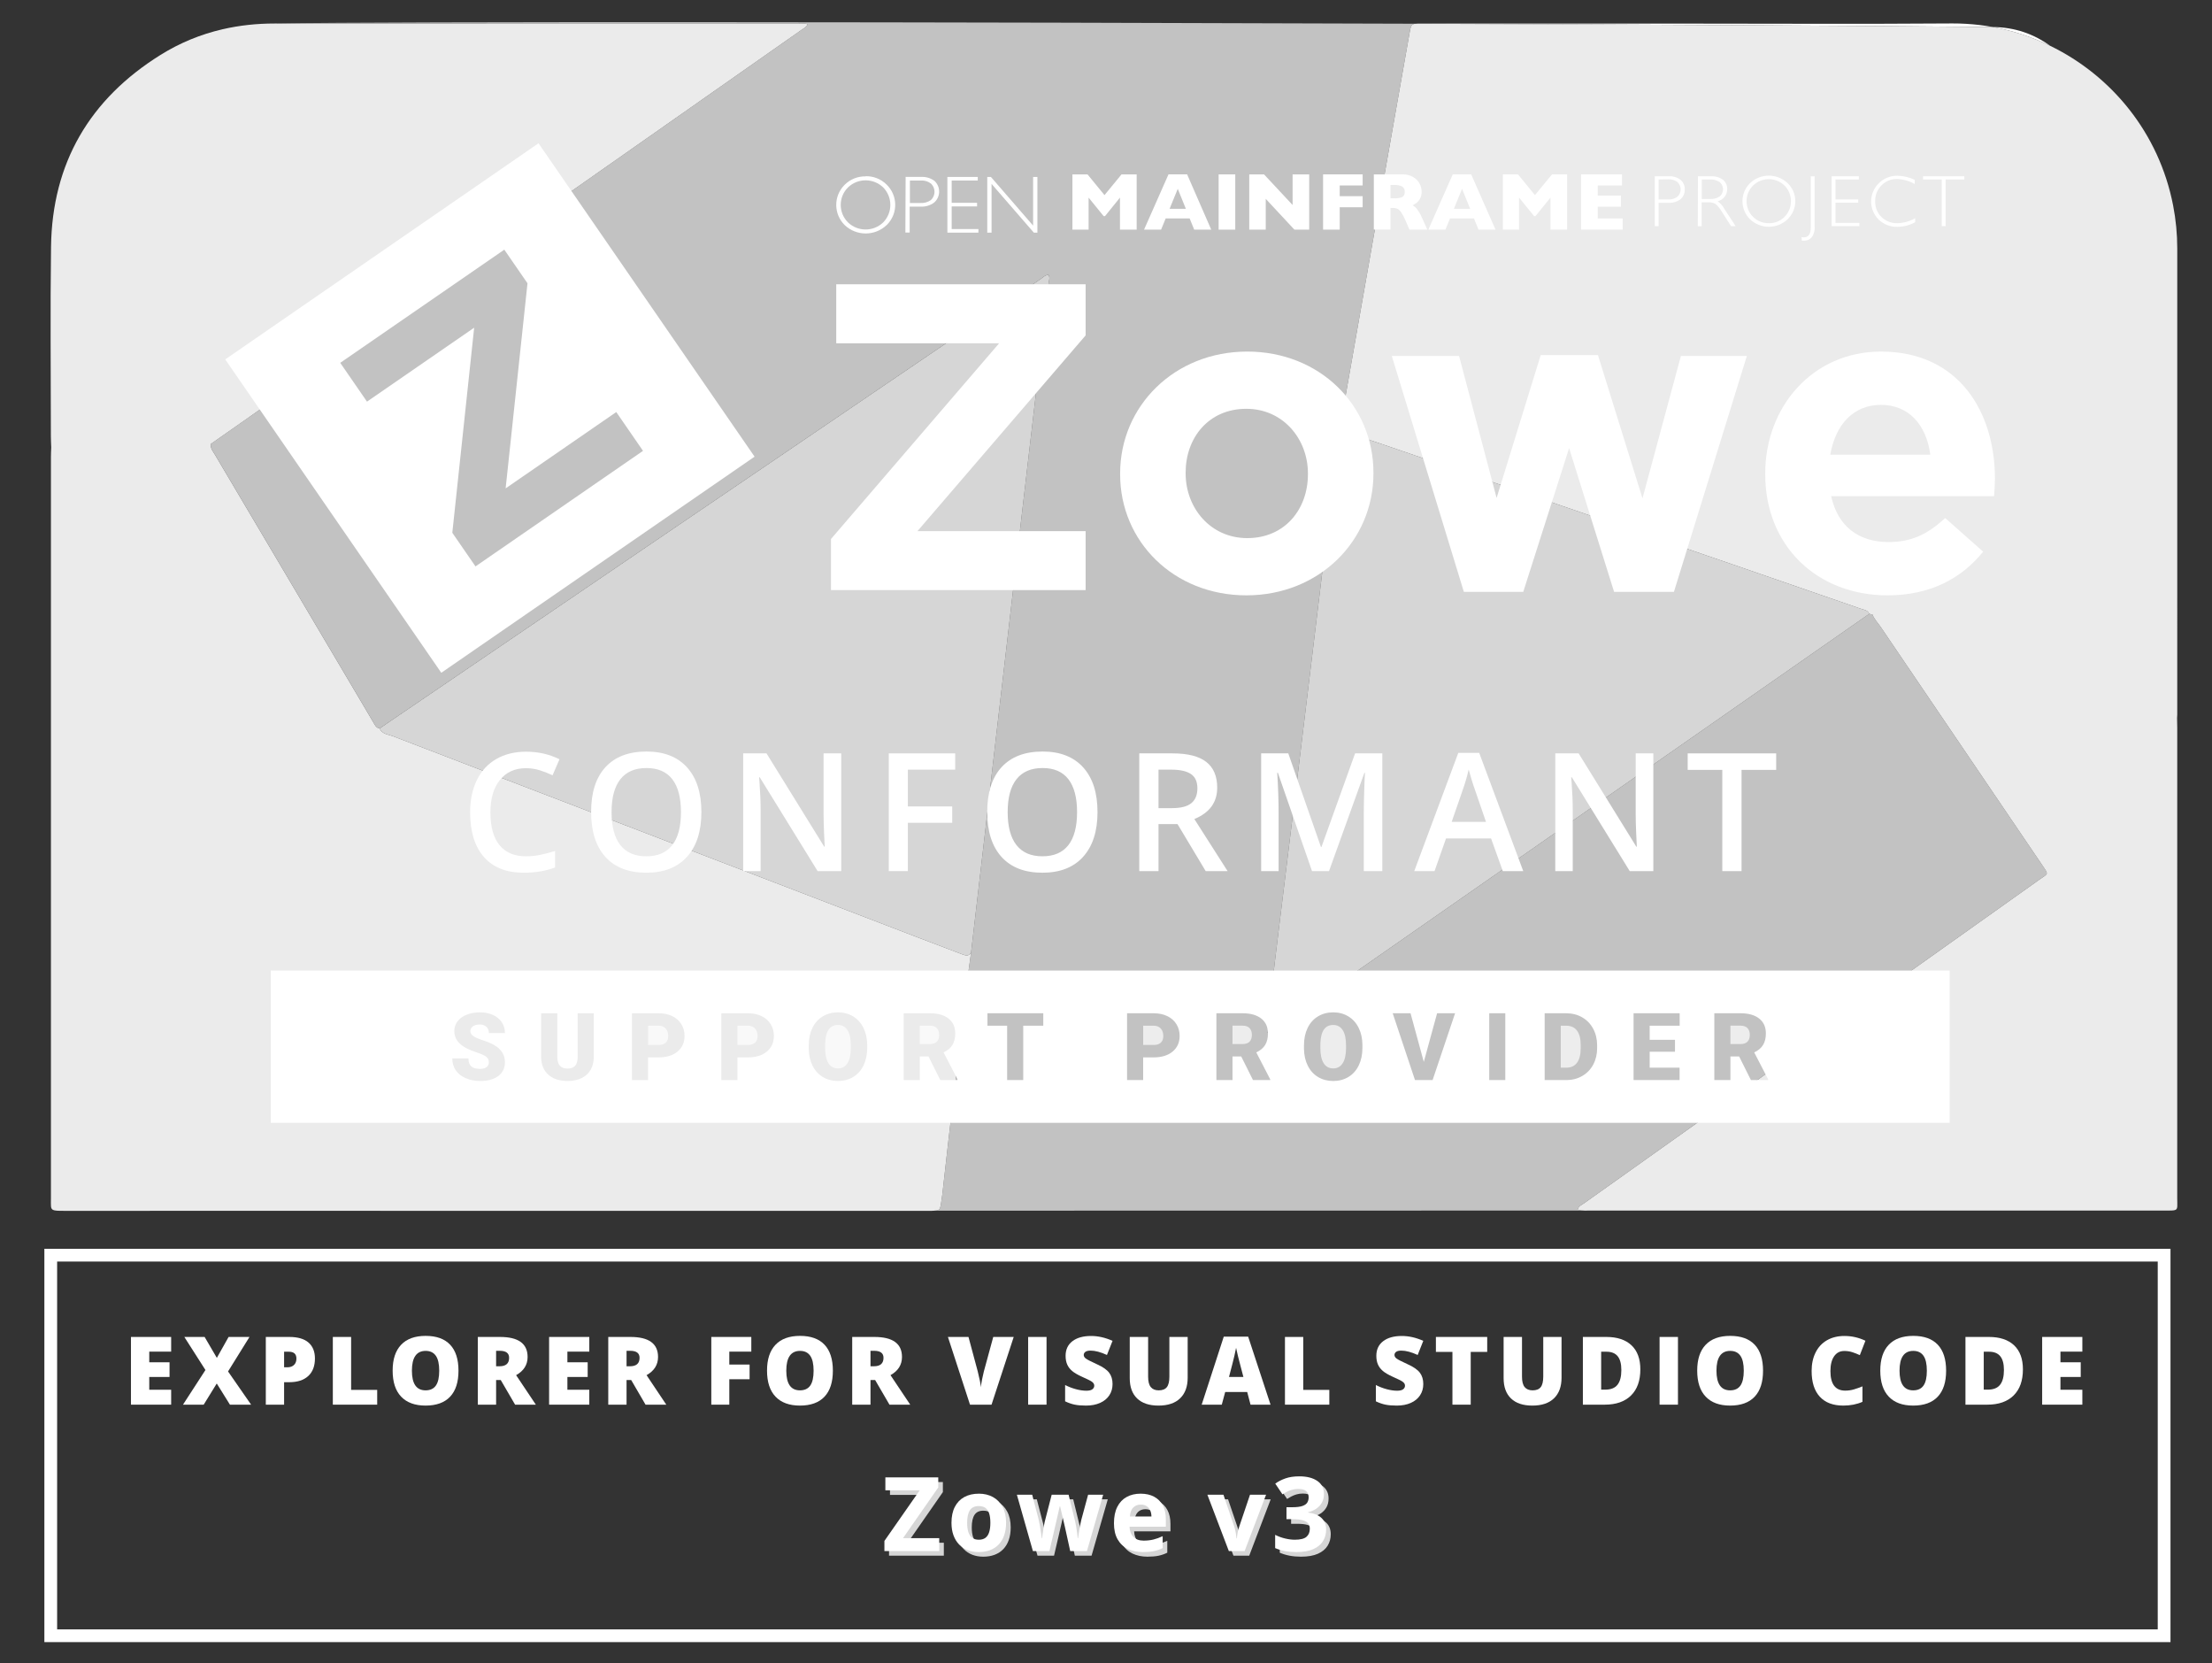 <?xml version="1.0" encoding="UTF-8"?><svg xmlns="http://www.w3.org/2000/svg" xmlns:xlink="http://www.w3.org/1999/xlink" viewBox="0 0 624.235 469.283"><rect x="0" y="0" width="624.235" height="469.283" fill="#333333" stroke="none"/><defs><style>.cls-1{fill:#2a7de1;}.cls-1,.cls-2,.cls-3,.cls-4,.cls-5,.cls-6,.cls-7{stroke-width:0px;}.cls-8{clip-path:url(#clippath);}.cls-2{fill:none;}.cls-3{opacity:.7;}.cls-3,.cls-4,.cls-6,.cls-7{fill:#fff;}.cls-4,.cls-9{opacity:.8;}.cls-5{fill:#0033a1;}.cls-10{clip-path:url(#clippath-1);}.cls-6{opacity:.9;}</style><clipPath id="clippath"><path class="cls-2" d="M764.244,637.545h473.309c34.985,0,63.346,28.361,63.346,63.346v271.419h-600v-271.419c0-34.985,28.361-63.346,63.346-63.346h0Z"/></clipPath><clipPath id="clippath-1"><path class="cls-2" d="M75.304,637.545h473.309c34.985,0,63.346,28.361,63.346,63.346v271.419H11.958v-271.419c0-34.985,28.361-63.346,63.346-63.346h0Z"/></clipPath></defs><g id="Layer_1"><path class="cls-7" d="M608.922,355.913v103.77H16.122v-103.77h592.8M612.522,352.313H12.522v110.97h600v-110.97Z"/><path class="cls-7" d="M48.301,396.291h-11.342v-19.104h11.342v4.142h-6.181v3.006h5.724v4.143h-5.724v3.606h6.181v4.207Z"/><path class="cls-7" d="M70.863,396.291h-5.972l-3.724-5.972-3.685,5.972h-5.841l6.337-9.774-5.958-9.329h5.723l3.45,5.906,3.318-5.906h5.894l-6.05,9.734,6.507,9.369Z"/><path class="cls-7" d="M88.876,383.264c0,2.134-.63,3.782-1.889,4.945s-3.047,1.745-5.363,1.745h-1.451v6.337h-5.161v-19.104h6.612c2.412,0,4.225.527,5.436,1.581s1.816,2.553,1.816,4.495ZM80.173,385.746h.941c.775,0,1.392-.218,1.849-.653s.687-1.036.687-1.804c0-1.289-.715-1.934-2.144-1.934h-1.333v4.391Z"/><path class="cls-7" d="M93.928,396.291v-19.104h5.161v14.936h7.357v4.168h-12.519Z"/><path class="cls-7" d="M129.386,386.713c0,3.215-.788,5.658-2.364,7.331-1.577,1.672-3.886,2.509-6.926,2.509-2.997,0-5.294-.841-6.893-2.522-1.599-1.681-2.397-4.129-2.397-7.344,0-3.179.794-5.607,2.384-7.284s3.901-2.516,6.933-2.516c3.04,0,5.344.832,6.912,2.496s2.352,4.107,2.352,7.33ZM116.242,386.713c0,3.693,1.284,5.54,3.854,5.54,1.307,0,2.275-.448,2.907-1.346.632-.896.947-2.295.947-4.194,0-1.907-.32-3.316-.96-4.227-.641-.91-1.597-1.366-2.868-1.366-2.588,0-3.881,1.864-3.881,5.593Z"/><path class="cls-7" d="M140.004,389.34v6.951h-5.161v-19.104h6.259c5.192,0,7.788,1.882,7.788,5.645,0,2.213-1.08,3.925-3.24,5.136l5.566,8.323h-5.854l-4.051-6.951h-1.307ZM140.004,385.459h.968c1.803,0,2.704-.798,2.704-2.392,0-1.315-.884-1.973-2.652-1.973h-1.02v4.364Z"/><path class="cls-7" d="M166.302,396.291h-11.342v-19.104h11.342v4.142h-6.181v3.006h5.724v4.143h-5.724v3.606h6.181v4.207Z"/><path class="cls-7" d="M176.816,389.34v6.951h-5.161v-19.104h6.259c5.192,0,7.788,1.882,7.788,5.645,0,2.213-1.08,3.925-3.24,5.136l5.566,8.323h-5.854l-4.051-6.951h-1.307ZM176.816,385.459h.968c1.803,0,2.704-.798,2.704-2.392,0-1.315-.884-1.973-2.652-1.973h-1.02v4.364Z"/><path class="cls-7" d="M205.814,396.291h-5.083v-19.104h11.29v4.142h-6.207v3.646h5.724v4.142h-5.724v7.174Z"/><path class="cls-7" d="M235.039,386.713c0,3.215-.788,5.658-2.364,7.331-1.577,1.672-3.886,2.509-6.926,2.509-2.997,0-5.294-.841-6.893-2.522-1.599-1.681-2.397-4.129-2.397-7.344,0-3.179.794-5.607,2.384-7.284s3.901-2.516,6.933-2.516c3.04,0,5.344.832,6.912,2.496s2.352,4.107,2.352,7.33ZM221.894,386.713c0,3.693,1.284,5.54,3.854,5.54,1.307,0,2.275-.448,2.907-1.346.632-.896.947-2.295.947-4.194,0-1.907-.32-3.316-.96-4.227-.641-.91-1.597-1.366-2.868-1.366-2.588,0-3.881,1.864-3.881,5.593Z"/><path class="cls-7" d="M245.657,389.34v6.951h-5.161v-19.104h6.259c5.192,0,7.788,1.882,7.788,5.645,0,2.213-1.08,3.925-3.24,5.136l5.566,8.323h-5.854l-4.051-6.951h-1.307ZM245.657,385.459h.968c1.803,0,2.704-.798,2.704-2.392,0-1.315-.884-1.973-2.652-1.973h-1.02v4.364Z"/><path class="cls-7" d="M280.299,377.187h5.776l-6.26,19.104h-6.076l-6.232-19.104h5.802l2.601,9.683c.54,2.151.836,3.649.888,4.495.062-.61.184-1.372.366-2.287s.344-1.634.483-2.156l2.652-9.734Z"/><path class="cls-7" d="M290.147,396.291v-19.104h5.188v19.104h-5.188Z"/><path class="cls-7" d="M313.963,390.489c0,1.185-.301,2.236-.901,3.155-.602.92-1.469,1.634-2.601,2.144-1.133.51-2.461.765-3.985.765-1.272,0-2.339-.09-3.201-.269-.863-.178-1.76-.489-2.692-.934v-4.6c.984.505,2.008.899,3.071,1.183,1.062.283,2.038.424,2.927.424.767,0,1.328-.132,1.686-.398.357-.266.536-.607.536-1.025,0-.262-.072-.49-.216-.686-.144-.196-.375-.395-.692-.595-.318-.2-1.166-.61-2.542-1.229-1.246-.566-2.18-1.115-2.803-1.646s-1.085-1.141-1.385-1.829c-.301-.688-.451-1.503-.451-2.443,0-1.76.641-3.132,1.921-4.116s3.04-1.477,5.279-1.477c1.977,0,3.993.457,6.05,1.372l-1.581,3.985c-1.786-.819-3.328-1.229-4.626-1.229-.671,0-1.158.117-1.464.353-.305.235-.457.527-.457.876,0,.374.194.71.582,1.006.387.296,1.439.836,3.155,1.62,1.646.741,2.79,1.535,3.43,2.385.641.85.961,1.919.961,3.208Z"/><path class="cls-7" d="M335.165,377.187v11.499c0,2.5-.708,4.436-2.123,5.808-1.416,1.372-3.456,2.059-6.122,2.059-2.604,0-4.606-.667-6.004-2-1.398-1.332-2.098-3.249-2.098-5.749v-11.616h5.188v11.211c0,1.351.253,2.331.758,2.94s1.25.914,2.234.914c1.054,0,1.818-.302,2.293-.907.476-.605.713-1.597.713-2.974v-11.185h5.161Z"/><path class="cls-7" d="M352.904,396.291l-.94-3.58h-6.207l-.967,3.58h-5.671l6.232-19.182h6.887l6.312,19.182h-5.646ZM350.892,388.478l-.823-3.137c-.192-.696-.425-1.599-.699-2.705-.274-1.105-.455-1.898-.542-2.378-.079.444-.233,1.176-.464,2.195-.231,1.02-.743,3.027-1.536,6.024h4.064Z"/><path class="cls-7" d="M362.621,396.291v-19.104h5.161v14.936h7.357v4.168h-12.519Z"/><path class="cls-7" d="M401.654,390.489c0,1.185-.301,2.236-.901,3.155-.602.92-1.469,1.634-2.601,2.144-1.133.51-2.461.765-3.985.765-1.272,0-2.339-.09-3.201-.269-.863-.178-1.76-.489-2.692-.934v-4.6c.984.505,2.008.899,3.071,1.183,1.062.283,2.038.424,2.927.424.767,0,1.328-.132,1.686-.398.357-.266.536-.607.536-1.025,0-.262-.072-.49-.216-.686-.144-.196-.375-.395-.692-.595-.318-.2-1.166-.61-2.542-1.229-1.246-.566-2.18-1.115-2.803-1.646s-1.085-1.141-1.385-1.829c-.301-.688-.451-1.503-.451-2.443,0-1.76.641-3.132,1.921-4.116s3.04-1.477,5.279-1.477c1.977,0,3.993.457,6.05,1.372l-1.581,3.985c-1.786-.819-3.328-1.229-4.626-1.229-.671,0-1.158.117-1.464.353-.305.235-.457.527-.457.876,0,.374.194.71.582,1.006.387.296,1.439.836,3.155,1.62,1.646.741,2.79,1.535,3.43,2.385.641.85.961,1.919.961,3.208Z"/><path class="cls-7" d="M415.042,396.291h-5.161v-14.883h-4.665v-4.221h14.479v4.221h-4.652v14.883Z"/><path class="cls-7" d="M440.674,377.187v11.499c0,2.5-.708,4.436-2.123,5.808-1.416,1.372-3.456,2.059-6.122,2.059-2.604,0-4.606-.667-6.004-2-1.398-1.332-2.098-3.249-2.098-5.749v-11.616h5.188v11.211c0,1.351.253,2.331.758,2.94s1.25.914,2.234.914c1.054,0,1.818-.302,2.293-.907.476-.605.713-1.597.713-2.974v-11.185h5.161Z"/><path class="cls-7" d="M462.909,386.334c0,3.188-.878,5.645-2.633,7.37-1.756,1.725-4.223,2.587-7.402,2.587h-6.181v-19.104h6.612c3.065,0,5.434.784,7.102,2.352,1.668,1.568,2.502,3.833,2.502,6.795ZM457.551,386.517c0-1.751-.346-3.049-1.039-3.894-.692-.845-1.744-1.268-3.155-1.268h-1.503v10.702h1.15c1.567,0,2.718-.455,3.449-1.366.732-.91,1.098-2.302,1.098-4.175Z"/><path class="cls-7" d="M468.339,396.291v-19.104h5.188v19.104h-5.188Z"/><path class="cls-7" d="M497.538,386.713c0,3.215-.788,5.658-2.364,7.331-1.577,1.672-3.886,2.509-6.926,2.509-2.997,0-5.294-.841-6.893-2.522-1.599-1.681-2.397-4.129-2.397-7.344,0-3.179.794-5.607,2.384-7.284s3.901-2.516,6.933-2.516c3.04,0,5.344.832,6.912,2.496s2.352,4.107,2.352,7.33ZM484.393,386.713c0,3.693,1.284,5.54,3.854,5.54,1.307,0,2.275-.448,2.907-1.346.632-.896.947-2.295.947-4.194,0-1.907-.32-3.316-.96-4.227-.641-.91-1.597-1.366-2.868-1.366-2.588,0-3.881,1.864-3.881,5.593Z"/><path class="cls-7" d="M520.46,381.146c-1.229,0-2.187.503-2.875,1.51-.688,1.006-1.032,2.393-1.032,4.161,0,3.677,1.398,5.515,4.194,5.515.845,0,1.664-.118,2.457-.354.792-.234,1.589-.518,2.391-.849v4.364c-1.594.705-3.397,1.059-5.409,1.059-2.884,0-5.095-.837-6.632-2.509-1.537-1.673-2.306-4.09-2.306-7.253,0-1.977.372-3.715,1.117-5.213.744-1.498,1.815-2.65,3.214-3.456s3.043-1.209,4.933-1.209c2.064,0,4.038.448,5.92,1.346l-1.581,4.063c-.706-.331-1.412-.609-2.117-.836-.706-.227-1.464-.34-2.273-.34Z"/><path class="cls-7" d="M549.202,386.713c0,3.215-.788,5.658-2.364,7.331-1.577,1.672-3.886,2.509-6.926,2.509-2.997,0-5.294-.841-6.893-2.522-1.599-1.681-2.397-4.129-2.397-7.344,0-3.179.794-5.607,2.384-7.284s3.901-2.516,6.933-2.516c3.04,0,5.344.832,6.912,2.496s2.352,4.107,2.352,7.33ZM536.057,386.713c0,3.693,1.284,5.54,3.854,5.54,1.307,0,2.275-.448,2.907-1.346.632-.896.947-2.295.947-4.194,0-1.907-.32-3.316-.96-4.227-.641-.91-1.597-1.366-2.868-1.366-2.588,0-3.881,1.864-3.881,5.593Z"/><path class="cls-7" d="M570.875,386.334c0,3.188-.878,5.645-2.633,7.37-1.756,1.725-4.223,2.587-7.402,2.587h-6.181v-19.104h6.612c3.065,0,5.434.784,7.102,2.352,1.668,1.568,2.502,3.833,2.502,6.795ZM565.517,386.517c0-1.751-.346-3.049-1.039-3.894-.692-.845-1.744-1.268-3.155-1.268h-1.503v10.702h1.15c1.567,0,2.718-.455,3.449-1.366.732-.91,1.098-2.302,1.098-4.175Z"/><path class="cls-7" d="M587.647,396.291h-11.342v-19.104h11.342v4.142h-6.181v3.006h5.724v4.143h-5.724v3.606h6.181v4.207Z"/><g class="cls-9"><path class="cls-7" d="M266.354,438.897h-15.465v-2.857l9.965-14.286h-9.695v-3.639h14.926v2.843l-9.95,14.3h10.22v3.639Z"/><path class="cls-7" d="M285.223,430.923c0,1.327-.178,2.502-.534,3.525-.355,1.023-.872,1.888-1.549,2.594-.678.706-1.492,1.24-2.445,1.6-.952.36-2.026.54-3.219.54-1.118,0-2.145-.18-3.078-.54s-1.744-.893-2.431-1.6c-.687-.706-1.217-1.571-1.592-2.594-.374-1.023-.561-2.198-.561-3.525,0-1.763.312-3.255.938-4.478s1.516-2.151,2.672-2.786c1.156-.635,2.535-.952,4.136-.952,1.488,0,2.808.318,3.959.952,1.151.635,2.056,1.564,2.715,2.786s.989,2.715.989,4.478ZM274.235,430.923c0,1.042.113,1.919.341,2.629.227.711.583,1.247,1.066,1.607s1.114.54,1.89.54c.768,0,1.39-.18,1.87-.54.478-.36.828-.896,1.051-1.607.223-.711.335-1.587.335-2.629,0-1.052-.112-1.926-.335-2.623-.223-.696-.575-1.22-1.058-1.571-.484-.35-1.115-.526-1.891-.526-1.147,0-1.978.393-2.494,1.179-.516.787-.774,1.967-.774,3.54Z"/><path class="cls-7" d="M303.322,438.897l-1.222-5.558c-.066-.331-.176-.822-.326-1.471-.152-.649-.316-1.345-.491-2.089s-.336-1.433-.483-2.069c-.147-.635-.253-1.099-.319-1.393h-.128c-.066.293-.171.758-.312,1.393-.143.635-.302,1.327-.476,2.076-.176.748-.339,1.452-.491,2.111-.151.659-.265,1.158-.341,1.499l-1.28,5.501h-4.663l-4.52-15.892h4.322l1.833,7.036c.123.493.242,1.078.355,1.756.114.678.216,1.331.306,1.961.09.63.158,1.13.206,1.5h.113c.019-.275.059-.64.121-1.095.061-.455.132-.926.213-1.415.08-.488.156-.929.227-1.322.071-.393.125-.661.163-.803l1.962-7.619h4.776l1.863,7.619c.066.275.153.711.263,1.308.108.597.206,1.211.291,1.841.086.63.133,1.125.143,1.486h.113c.038-.322.105-.801.199-1.436.095-.635.206-1.301.335-1.997.127-.696.258-1.291.39-1.784l1.905-7.036h4.25l-4.578,15.892h-4.719Z"/><path class="cls-7" d="M323.186,422.707c1.469,0,2.735.282,3.795.845,1.062.564,1.882,1.382,2.459,2.452.579,1.071.867,2.378.867,3.923v2.104h-10.249c.048,1.222.415,2.182,1.102,2.878.687.697,1.643,1.045,2.864,1.045,1.015,0,1.943-.104,2.787-.313.843-.209,1.71-.521,2.601-.938v3.355c-.786.388-1.608.673-2.466.853s-1.897.27-3.12.27c-1.592,0-3.001-.294-4.229-.881-1.227-.587-2.188-1.483-2.886-2.687-.696-1.204-1.044-2.72-1.044-4.549,0-1.857.315-3.404.945-4.641s1.509-2.166,2.637-2.786,2.44-.931,3.937-.931ZM323.216,425.792c-.844,0-1.542.27-2.097.81-.554.54-.874,1.389-.959,2.545h6.084c-.009-.645-.126-1.218-.349-1.72-.223-.503-.554-.9-.995-1.194-.441-.293-1.002-.441-1.684-.441Z"/><path class="cls-7" d="M348.087,438.897l-6.055-15.892h4.534l3.071,9.055c.171.531.305,1.09.405,1.677.099.587.167,1.114.206,1.578h.113c.028-.502.098-1.038.206-1.606s.253-1.118.434-1.649l3.057-9.055h4.534l-6.055,15.892h-4.449Z"/><path class="cls-7" d="M374.93,422.764c0,.957-.198,1.786-.596,2.487-.398.702-.937,1.275-1.613,1.72-.679.445-1.439.772-2.282.98v.085c1.669.209,2.935.721,3.802,1.535s1.301,1.905,1.301,3.269c0,1.213-.296,2.298-.888,3.255-.593.957-1.505,1.711-2.736,2.26-1.233.55-2.82.825-4.762.825-1.147,0-2.215-.092-3.206-.277-.99-.185-1.921-.467-2.793-.845v-3.739c.891.455,1.824.798,2.8,1.03.977.233,1.886.348,2.73.348,1.573,0,2.674-.272,3.304-.817s.946-1.31.946-2.295c0-.578-.147-1.066-.441-1.464-.295-.398-.804-.702-1.528-.91-.725-.208-1.737-.312-3.035-.312h-1.578v-3.369h1.606c1.28,0,2.253-.121,2.921-.363.668-.242,1.123-.573,1.366-.995.242-.422.362-.903.362-1.443,0-.739-.227-1.317-.682-1.734-.455-.417-1.212-.625-2.274-.625-.663,0-1.268.083-1.812.249-.546.166-1.036.365-1.472.597s-.819.457-1.151.675l-2.033-3.028c.815-.587,1.77-1.075,2.864-1.464,1.095-.388,2.4-.583,3.916-.583,2.142,0,3.838.431,5.089,1.293,1.251.863,1.876,2.08,1.876,3.653Z"/></g><path class="cls-7" d="M265.05,437.594h-15.465v-2.857l9.965-14.286h-9.695v-3.639h14.926v2.843l-9.95,14.3h10.22v3.639Z"/><path class="cls-7" d="M283.92,429.62c0,1.327-.178,2.502-.534,3.525-.355,1.023-.872,1.888-1.549,2.594-.678.706-1.492,1.24-2.445,1.6-.952.36-2.026.54-3.219.54-1.118,0-2.145-.18-3.078-.54s-1.744-.893-2.431-1.6c-.687-.706-1.217-1.571-1.592-2.594-.374-1.023-.561-2.198-.561-3.525,0-1.763.312-3.255.938-4.478.626-1.222,1.516-2.151,2.672-2.786,1.156-.635,2.535-.952,4.136-.952,1.488,0,2.808.318,3.959.952,1.151.635,2.056,1.564,2.715,2.786s.989,2.715.989,4.478ZM272.932,429.62c0,1.042.113,1.919.341,2.629.227.711.583,1.247,1.066,1.607s1.114.54,1.89.54c.768,0,1.39-.18,1.87-.54.478-.36.828-.896,1.051-1.607.223-.711.335-1.587.335-2.629,0-1.052-.112-1.926-.335-2.623-.223-.696-.575-1.22-1.058-1.571-.484-.35-1.115-.526-1.891-.526-1.147,0-1.978.393-2.494,1.179-.516.787-.774,1.967-.774,3.54Z"/><path class="cls-7" d="M302.019,437.594l-1.222-5.558c-.066-.331-.176-.822-.326-1.471-.152-.649-.316-1.345-.491-2.089s-.336-1.433-.483-2.069c-.147-.635-.253-1.099-.319-1.393h-.128c-.066.293-.171.758-.312,1.393-.143.635-.302,1.327-.476,2.076-.176.748-.339,1.452-.491,2.111-.151.659-.265,1.158-.341,1.499l-1.28,5.501h-4.663l-4.52-15.892h4.322l1.833,7.036c.123.493.242,1.078.355,1.756.114.678.216,1.331.306,1.961.09.63.158,1.13.206,1.5h.113c.019-.275.059-.64.121-1.095.061-.455.132-.926.213-1.415.08-.488.156-.929.227-1.322.071-.393.125-.661.163-.803l1.962-7.619h4.776l1.863,7.619c.066.275.153.711.263,1.308.108.597.206,1.211.291,1.841.086.63.133,1.125.143,1.486h.113c.038-.322.105-.801.199-1.436.095-.635.206-1.301.335-1.997.127-.696.258-1.291.39-1.784l1.905-7.036h4.25l-4.578,15.892h-4.719Z"/><path class="cls-7" d="M321.883,421.404c1.469,0,2.735.282,3.795.845,1.062.564,1.882,1.382,2.459,2.452.579,1.071.867,2.378.867,3.923v2.104h-10.249c.048,1.222.415,2.182,1.102,2.878.687.697,1.643,1.045,2.864,1.045,1.015,0,1.943-.104,2.787-.313.843-.209,1.71-.521,2.601-.938v3.355c-.786.388-1.608.673-2.466.853s-1.897.27-3.12.27c-1.592,0-3.001-.294-4.229-.881-1.227-.587-2.188-1.483-2.886-2.687-.696-1.204-1.044-2.72-1.044-4.549,0-1.857.315-3.404.945-4.641s1.509-2.166,2.637-2.786,2.44-.931,3.937-.931ZM321.912,424.488c-.844,0-1.542.27-2.097.81-.554.54-.874,1.389-.959,2.545h6.084c-.009-.645-.126-1.218-.349-1.72-.223-.503-.554-.9-.995-1.194-.441-.293-1.002-.441-1.684-.441Z"/><path class="cls-7" d="M346.784,437.594l-6.055-15.892h4.534l3.071,9.055c.171.531.305,1.09.405,1.677.099.587.167,1.114.206,1.578h.113c.028-.502.098-1.038.206-1.606s.253-1.118.434-1.649l3.057-9.055h4.534l-6.055,15.892h-4.449Z"/><path class="cls-7" d="M373.626,421.461c0,.957-.198,1.786-.596,2.487-.398.702-.937,1.275-1.613,1.72-.679.445-1.439.772-2.282.98v.085c1.669.209,2.935.721,3.802,1.535s1.301,1.905,1.301,3.269c0,1.213-.296,2.298-.888,3.255-.593.957-1.505,1.711-2.736,2.26-1.233.55-2.82.825-4.762.825-1.147,0-2.215-.092-3.206-.277-.99-.185-1.921-.467-2.793-.845v-3.739c.891.455,1.824.798,2.8,1.03.977.233,1.886.348,2.73.348,1.573,0,2.674-.272,3.304-.817s.946-1.31.946-2.295c0-.578-.147-1.066-.441-1.464-.295-.398-.804-.702-1.528-.91-.725-.208-1.737-.312-3.035-.312h-1.578v-3.369h1.606c1.28,0,2.253-.121,2.921-.363.668-.242,1.123-.573,1.366-.995.242-.422.362-.903.362-1.443,0-.739-.227-1.317-.682-1.734-.455-.417-1.212-.625-2.274-.625-.663,0-1.268.083-1.812.249-.546.166-1.036.365-1.472.597s-.819.457-1.151.675l-2.033-3.028c.815-.587,1.77-1.075,2.864-1.464,1.095-.388,2.4-.583,3.916-.583,2.142,0,3.838.431,5.089,1.293,1.251.863,1.876,2.08,1.876,3.653Z"/></g><g id="Layer_2"><g class="cls-8"><polygon class="cls-5" points="1078.822 629.185 1131.853 370.919 543.097 759.626 745.512 756.454 1021.031 563.367 1078.822 629.185"/></g><g class="cls-10"><polygon class="cls-5" points="389.882 629.185 442.913 370.919 -145.842 759.626 56.572 756.454 332.091 563.367 389.882 629.185"/><polygon class="cls-1" points="788.079 893.697 375.745 752.222 442.906 370.9 788.079 893.697"/></g><path class="cls-7" d="M554.868,6.723c-1.295-.073-2.595-.12-3.901-.11-26.392.199-52.786.042-79.179.042-23.594 0-47.188-.002-70.782.003-.667 0-1.171.001-1.561.041,68.407.249,129.783.581,162.999.931-2.493-.455-5.022-.762-7.576-.906Z"/><path class="cls-3" d="M448.88,341.532c-1.143-0-2.302.093-3.526-.203-.044-.011-.088-.013-.132-.025.248-1.078,1.152-1.367,1.811-1.836,16.223-11.548,32.457-23.08,48.691-34.612,26.6-18.897,53.204-37.787,79.795-56.696,2.561-1.821,2.713-1.273.777-4.125-15.184-22.361-30.364-44.725-45.524-67.103-.8-1.18-1.839-2.208-2.363-3.572-.302-.058-.604-.116-.906-.174-22.174,15.464-44.345,30.933-66.522,46.392-33.594,23.418-67.192,46.83-100.792,70.239-.761.531-1.47,1.176-2.553,1.534-.219-2.763.379-5.257.671-7.76,1.173-10.084,2.431-20.159,3.663-30.237,1.368-11.188,2.747-22.376,4.111-33.565,1.345-11.03,2.678-22.062,4.013-33.094,1.345-11.111,2.679-22.222,4.031-33.332,1.236-10.158,2.49-20.313,3.736-30.47.489-2.99.947-5.986,1.472-8.97,3.96-22.519,7.932-45.035,11.902-67.552,2.179-12.36,4.356-24.721,6.55-37.079.352-1.983.459-2.475,1.662-2.597-130.968-.477-287.708-.652-321.947-.066,49.194.019,98.387.007,147.581.015.919 0,1.865-.137,2.836.185-.339.856-1.043,1.118-1.604,1.512-55.405,38.838-110.815,77.669-166.226,116.499-.197.138-.4.266-.6.398-.145,1.229.635,2.112,1.193,3.057,13.454,22.74,26.92,45.473,40.382,68.208,1.423,2.404,2.827,4.82,4.263,7.216.442.737.776,1.614,1.791,1.794,27.773-18.885,55.543-37.775,83.319-56.655,34.39-23.375,68.785-46.744,103.186-70.103.701-.476,1.314-1.175,2.267-1.234.486.817.132,1.595.045,2.353-1.19,10.403-2.389,20.806-3.598,31.207-1.365,11.751-2.748,23.501-4.113,35.252-1.19,10.243-2.364,20.487-3.551,30.731-1.214,10.481-2.44,20.961-3.654,31.443-1.204,10.402-2.393,20.806-3.597,31.208-1.122,9.688-2.255,19.374-3.383,29.061-2.007,13.917-3.316,27.919-5.071,41.868-1.107,8.802-2.036,17.626-3.051,26.44-.101.873-.227,1.745-.375,2.612-.166.973-.282,1.409-.68,1.63-.292.162-.732.212-1.477.256-.558.033-1.119.017-1.679.017-67.662 0-135.323.001-202.985.003"/><path class="cls-7" d="M562.443,7.629c5.602,1.023,11.012,2.82,16.097,5.285-4.641-3.364-9.976-5.221-16.097-5.285Z"/><path class="cls-4" d="M110.922,207.711c25.968,9.987,51.957,19.921,77.939,29.874,23.294,8.924,46.583,17.86,69.876,26.784,4.255,1.63,8.529,3.214,12.781,4.854.97.374,1.839.63,2.518-.443,1.128-9.687,2.261-19.373,3.383-29.061,1.204-10.402,2.393-20.806,3.597-31.208,1.213-10.481,2.439-20.961,3.654-31.443,1.187-10.243,2.361-20.488,3.551-30.731,1.366-11.751,2.748-23.501,4.113-35.252,1.208-10.401,2.407-20.804,3.598-31.207.087-.758.44-1.536-.045-2.353-.954.059-1.567.758-2.267,1.234-34.401,23.359-68.796,46.728-103.186,70.103-27.776,18.88-55.546,37.769-83.319,56.655.746,1.628,2.458,1.674,3.808,2.193Z"/><path class="cls-6" d="M271.517,269.223c-4.252-1.64-8.525-3.224-12.781-4.854-23.293-8.924-46.582-17.86-69.876-26.784-25.981-9.953-51.97-19.887-77.939-29.874-1.35-.519-3.062-.566-3.808-2.193-1.014-.18-1.349-1.057-1.791-1.794-1.436-2.396-2.839-4.812-4.263-7.216-13.462-22.735-26.928-45.468-40.382-68.208-.559-.945-1.338-1.827-1.193-3.057.2-.133.404-.26.6-.398C115.495,86.013,170.906,47.183,226.311,8.345c.561-.394,1.265-.656,1.604-1.512-.97-.323-1.917-.185-2.836-.185-49.194-.008-98.387.004-147.581-.015-5.056-.002-9.977.525-14.733,1.63-.001 0-.002 0-.003.001-6.114,1.42-11.955,3.795-17.458,7.226-19.957,12.443-30.577,30.467-30.903,54.109-.245,17.834-.05,35.675-.044,53.512 0,1.038.065,2.076.099,3.114-.029.878-.084,1.757-.084,2.635-.004,69.74-.005,139.479.001,209.219 0,2.021-.151,2.882.575,3.251.489.249,1.374.276,2.987.276l243.769-.004c.56,0,1.121.016,1.679-.017.745-.044,1.184-.094,1.477-.256.397-.221.514-.657.68-1.63.147-.867.274-1.738.375-2.612,1.015-8.814,1.943-17.638,3.051-26.44,1.754-13.948,3.064-27.95,5.071-41.868-.678,1.073-1.548.817-2.518.443Z"/><path class="cls-4" d="M525.147,171.745c-12.016-4.162-24.032-8.323-36.058-12.455-22.161-7.615-44.33-15.211-66.495-22.814-10.894-3.737-21.786-7.476-32.682-11.206-3.254-1.114-6.529-2.168-9.772-3.312-1.121-.395-1.848-.172-2.281.938-1.246,10.157-2.5,20.312-3.736,30.47-1.352,11.11-2.687,22.222-4.031,33.332-1.335,11.031-2.668,22.063-4.013,33.094-1.364,11.189-2.743,22.376-4.111,33.565-1.232,10.078-2.49,20.152-3.663,30.237-.291,2.502-.89,4.996-.671,7.76,1.083-.358,1.792-1.004,2.553-1.534,33.6-23.409,67.198-46.821,100.792-70.239,22.177-15.459,44.348-30.928,66.522-46.392-.422-1.071-1.476-1.138-2.355-1.443Z"/><path class="cls-6" d="M614.421,337.904c.015-44.15.01-88.3.007-132.45,0-.959-.033-1.919-.051-2.878v-0c.018-.319.051-.638.051-.957.002-43.829-0-87.658.004-131.486 0-4.092-.388-8.148-1.166-12.158-3.981-20.514-17.449-36.686-34.725-45.06-5.085-2.465-10.496-4.262-16.097-5.285-33.215-.349-94.592-.681-162.999-.931-1.203.122-1.31.614-1.662,2.597-2.194,12.358-4.37,24.719-6.55,37.079-3.97,22.517-7.942,45.033-11.902,67.552-.525,2.984-.983,5.98-1.472,8.97.433-1.11,1.16-1.334,2.281-.938,3.243,1.144,6.518,2.198,9.772,3.312,10.896,3.73,21.789,7.469,32.682,11.206,22.166,7.603,44.334,15.199,66.495,22.814,12.026,4.132,24.042,8.294,36.058,12.455.879.304,1.933.372,2.355,1.443.302.058.604.116.906.174.524,1.364,1.563,2.391,2.363,3.572,15.16,22.378,30.34,44.741,45.524,67.103,1.937,2.852,1.784,2.304-.777,4.125-26.591,18.909-53.195,37.799-79.795,56.696-16.234,11.533-32.468,23.064-48.691,34.612-.659.469-1.562.758-1.811,1.836.045.012.088.014.132.025,1.224.296,2.383.202,3.526.203,45.031.005,90.063.004,135.095.003,8.956-0,17.912.001,26.869 0,1.717-0,2.62.022,3.096-.206.008-.004.017-.008.025-.012.659-.338.455-1.2.456-3.414Z"/><polygon class="cls-7" points="164.495 98.011 164.497 98.012 164.496 98.011 164.495 98.011"/><path class="cls-2" d="M395.78,55.569c.443-.326.684-.86.634-1.408v-.045c.062-.594-.216-1.172-.72-1.493-.716-.341-1.508-.491-2.299-.436h-.985v3.765h1.003c.808.056,1.617-.075,2.366-.382Z"/><path class="cls-2" d="M485.308,55.425c1.116-.946,1.255-2.617.31-3.734l-.324-.324c-.813-.535-1.777-.792-2.749-.733h-2.299v5.511h2.326c.965.058,1.924-.194,2.735-.72Z"/><path class="cls-2" d="M473.353,55.524c1.155-1.043,1.246-2.825.204-3.98h0s-.001-.001-.001-.001c-.012-.011-.022-.023-.032-.036l-.139-.153c-.74-.549-1.65-.818-2.569-.76l-2.749.04v5.637h2.609c.952.072,1.899-.193,2.677-.747Z"/><path class="cls-2" d="M351.724,115.333c-10.723,0-17.133,8.258-17.133,17.995v.246c0,9.737,7.026,18.242,17.379,18.242,10.723,0,17.132-8.258,17.132-17.995v-.247c-0-9.737-7.026-18.241-17.379-18.241Z"/><polygon class="cls-2" points="412.596 53.272 410.297 58.909 414.881 58.909 412.596 53.272"/><path class="cls-2" d="M262.704,56.441c1.287-1.195,1.363-3.205.171-4.494-.043-.061-.096-.114-.157-.157-.804-.617-1.805-.922-2.816-.859h-3.117v6.343h2.933c1.061.068,2.114-.225,2.987-.832Z"/><path class="cls-2" d="M530.813,114.224c-7.765,0-12.818,5.546-14.297,14.051h28.225c-1.109-8.381-6.039-14.051-13.928-14.051Z"/><polygon class="cls-2" points="332.37 53.272 330.062 58.909 334.656 58.909 332.37 53.272"/><path class="cls-2" d="M239.306,62.743c2.775,2.669,7.163,2.669,9.937,0,2.686-2.74,2.686-7.125,0-9.865-2.775-2.668-7.162-2.668-9.937,0-2.724,2.711-2.735,7.117-.024,9.841l.006.006.018.018Z"/><path class="cls-2" d="M503.604,61.18c2.411-2.448,2.411-6.378,0-8.826-2.476-2.407-6.418-2.407-8.894,0-2.434,2.433-2.434,6.379-.001,8.812l.001 0c1.176,1.182,2.786,1.829,4.454,1.79v.013c1.664.041,3.27-.607,4.44-1.79Z"/><path class="cls-7" d="M468.067,57.216h2.677c1.253.095,2.499-.264,3.509-1.012.797-.685,1.235-1.699,1.188-2.749.056-1.044-.385-2.053-1.188-2.722-.972-.733-2.177-1.089-3.392-1.003h-3.878v14.072h1.084v-6.586ZM468.067,50.634l2.749-.04c.919-.058,1.829.212,2.569.76l.139.153c.009.013.02.025.032.036,1.044,1.155.954,2.936-.201,3.98-0.0 0-0.0 0-0.0 0l-.001.001c-.778.554-1.725.818-2.677.747h-2.609l-0-5.637Z"/><path class="cls-7" d="M480.207,57.076h1.943c.7-.041,1.397.127,2.002.481.765.691,1.409,1.506,1.903,2.411l2.452,3.833h1.3l-3.185-4.863c-.458-.85-1.098-1.587-1.876-2.159,1.574-.379,2.682-1.79,2.677-3.41.041-1.022-.403-2.004-1.197-2.65-1.006-.722-2.232-1.072-3.468-.99h-3.594l-.04,14.099h1.084l0-6.752ZM480.247,50.634h2.299c.971-.059,1.936.199,2.749.733l.324.324c.944,1.117.806,2.788-.31,3.734-.812.526-1.77.778-2.735.72h-2.326l-0-5.511Z"/><path class="cls-7" d="M504.449,61.882l.171-.18c.027-.031.054-.058.081-.085,2.683-2.822,2.571-7.285-.251-9.968l-.001-.001c-2.964-2.795-7.594-2.795-10.558,0l-.139.144-.009.005c-2.741,2.827-2.675,7.34.148,10.086,2.963,2.798,7.595,2.798,10.558,0ZM494.71,61.166c-2.434-2.433-2.434-6.379-.001-8.812l.001-0c2.476-2.407,6.418-2.407,8.894,0,2.411,2.448,2.411,6.378,0,8.826-1.17,1.183-2.777,1.831-4.44,1.79v-.013c-1.667.039-3.277-.609-4.454-1.79h-0Z"/><path class="cls-7" d="M509.144,67.906c.785.005,1.537-.318,2.074-.891.678-.915.99-2.052.873-3.185v-14.099h-1.084v14.409c0,1.889-.648,2.821-1.975,2.821-.213-.004-.426-.028-.634-.072l.099,1.017c.216.009.432.009.648-0Z"/><polygon class="cls-7" points="524.72 62.886 517.986 62.886 517.986 57.177 524.396 57.177 524.396 56.259 517.986 56.259 517.986 50.635 524.567 50.635 524.567 49.732 516.898 49.732 516.898 63.799 524.72 63.799 524.72 62.886"/><path class="cls-7" d="M540.341,50.733v.002c.019.009.039.015.058.025l-.058-.027Z"/><path class="cls-7" d="M535.505,63.999c1.742-.016,3.452-.468,4.975-1.314v-1.125c-1.525.876-3.244,1.36-5.002,1.408-1.682.059-3.315-.568-4.526-1.736-1.191-1.179-1.831-2.806-1.763-4.481-.051-1.664.587-3.276,1.763-4.454,1.144-1.178,2.727-1.826,4.368-1.79,1.764.051,3.488.534,5.02,1.408v-1.181c-1.528-.732-3.196-1.127-4.89-1.159-1.941-.024-3.812.721-5.205,2.074-.028.037-.062.071-.099.099l-.004.004h-0c-2.81,2.814-2.808,7.373.005,10.185,1.434,1.382,3.367,2.125,5.358,2.06Z"/><polygon class="cls-7" points="547.966 63.799 549.068 63.799 549.068 50.635 554.34 50.635 554.34 49.732 542.68 49.732 542.68 50.635 547.966 50.635 547.966 63.799"/><polygon class="cls-7" points="320.771 64.787 320.771 49.199 316.498 49.199 311.693 55.048 306.902 49.199 302.641 49.199 302.641 64.787 307.208 64.787 307.208 55.753 311.455 60.981 311.832 60.981 316.061 55.753 316.061 64.787 320.771 64.787"/><path class="cls-7" d="M328.96,61.631h6.766l1.282,3.158h4.809l-6.806-15.592h-5.259l-6.896,15.592h4.809l1.295-3.158ZM332.37,53.272l2.285,5.637h-4.593l2.308-5.637Z"/><rect class="cls-7" x="343.905" y="49.2" width="4.692" height="15.588"/><polygon class="cls-7" points="357.197 56.104 365.286 64.787 369.46 64.787 369.46 49.199 364.777 49.199 364.777 57.836 356.715 49.199 352.545 49.199 352.545 64.787 357.197 64.787 357.197 56.104"/><polygon class="cls-7" points="378.075 58.472 384.544 58.472 384.544 55.345 378.075 55.345 378.075 52.326 384.544 52.326 384.544 49.196 373.379 49.196 373.379 64.787 378.075 64.787 378.075 58.472"/><path class="cls-7" d="M394.26,58.853c.425.2.789.511,1.053.9.481.695.888,1.438,1.215,2.218l1.224,2.816h5.047l-1.534-3.41c-.369-.853-.832-1.662-1.381-2.411-.344-.423-.766-.777-1.242-1.044.395-.211.777-.447,1.143-.706.399-.323.725-.726.958-1.183.323-.616.478-1.307.45-2.002-.014-.745-.197-1.477-.535-2.141-.406-.79-1.027-1.449-1.79-1.903-.959-.563-2.061-.836-3.171-.787h-7.994v15.547h4.71v-6.091h.522c.451-.013.9.054,1.327.198ZM392.411,52.186h.985c.791-.055,1.583.095,2.299.436.503.321.782.9.72,1.493v.045c.049.548-.191,1.082-.634,1.408-.749.308-1.559.438-2.366.382h-1.003l0-3.765Z"/><path class="cls-7" d="M409.199,61.631h6.766l1.269,3.158h4.809l-6.869-15.592h-5.2l-6.892,15.592h4.823l1.296-3.158ZM412.596,53.272l2.285,5.637h-4.584l2.299-5.637Z"/><polygon class="cls-7" points="428.678 55.753 432.939 60.981 433.303 60.981 437.55 55.753 437.55 64.787 442.242 64.787 442.242 49.199 437.986 49.199 433.164 55.048 428.387 49.199 424.112 49.199 424.112 64.787 428.678 64.787 428.678 55.753"/><polygon class="cls-7" points="457.931 61.643 450.882 61.643 450.882 58.318 457.424 58.318 457.424 55.173 450.882 55.173 450.882 52.325 457.734 52.325 457.734 49.199 446.177 49.199 446.177 64.787 457.931 64.787 457.931 61.643"/><path class="cls-7" d="M250.188,63.53l.198-.193c.01-.014.022-.026.036-.036,3.039-3.169,2.935-8.202-.234-11.242-1.567-1.554-3.701-2.399-5.907-2.339v.04c-2.196-.048-4.317.796-5.88,2.339l-.153.157c-3.069,3.156-3,8.202.153,11.273,3.31,3.118,8.476,3.118,11.786,0ZM239.306,52.878c2.775-2.668,7.162-2.668,9.937,0,2.686,2.74,2.686,7.125,0,9.865-2.775,2.669-7.163,2.669-9.937,0l-.018-.018c-2.714-2.721-2.709-7.127.012-9.841h0l.006-.006h-0Z"/><path class="cls-7" d="M256.712,58.29h3.005c1.396.094,2.78-.311,3.905-1.143,1.711-1.493,1.887-4.089.395-5.8-.097-.112-.201-.218-.309-.318-1.099-.805-2.446-1.2-3.806-1.116h-4.332l-.068,15.691h1.21v-7.315ZM256.784,50.931h3.118c1.012-.063,2.012.243,2.816.859.061.043.114.096.157.157,1.192,1.289,1.116,3.3-.171,4.494-.873.607-1.926.9-2.987.832h-2.933v-6.343Z"/><polygon class="cls-7" points="276.112 64.618 268.568 64.618 268.568 58.234 275.734 58.234 275.734 57.218 268.568 57.218 268.568 50.933 275.928 50.933 275.928 49.916 267.358 49.916 267.358 65.634 276.112 65.634 276.112 64.618"/><polygon class="cls-7" points="279.822 51.886 291.757 65.634 292.76 65.634 292.76 49.916 291.545 49.916 291.545 63.645 279.637 49.916 278.608 49.916 278.608 65.634 279.822 65.634 279.822 51.886"/><polygon class="cls-7" points="235.988 96.845 281.961 96.845 234.508 152.063 234.508 166.483 306.366 166.483 306.366 149.845 258.913 149.845 306.366 94.627 306.366 80.206 235.988 80.206 235.988 96.845"/><path class="cls-7" d="M351.971,99.187c-20.584,0-35.867,15.407-35.867,34.387v.247c0,18.981,15.16,34.141,35.62,34.141,20.584,0,35.867-15.407,35.867-34.388v-.246c0-18.981-15.16-34.141-35.62-34.141ZM369.102,133.821c0,9.737-6.409,17.995-17.132,17.995-10.354,0-17.379-8.505-17.379-18.242v-.246c0-9.737,6.409-17.995,17.133-17.995,10.353,0,17.379,8.504,17.379,18.241v.247Z"/><polygon class="cls-7" points="463.515 140.6 450.943 100.173 434.797 100.173 422.349 140.477 411.749 100.419 392.767 100.419 413.104 166.977 429.867 166.977 442.808 126.426 455.503 166.977 472.389 166.977 492.973 100.419 474.361 100.419 463.515 140.6"/><path class="cls-7" d="M562.982,135.054c0-18.734-10.107-35.867-32.169-35.867-19.227,0-32.662,15.53-32.662,34.387v.247c0,20.214,14.667,34.141,34.511,34.141,11.956,0,20.83-4.684,26.993-12.326l-10.723-9.49c-5.177,4.807-9.737,6.779-16.023,6.779-8.382,0-14.298-4.437-16.146-12.942h45.973c.123-1.725.247-3.451.247-4.93ZM516.515,128.275c1.479-8.505,6.532-14.051,14.297-14.051,7.888,0,12.818,5.67,13.928,14.051h-28.225Z"/><path class="cls-7" d="M151.972,40.422l-88.412,60.973,60.973,88.412,88.412-60.973-60.973-88.412ZM127.645,150.309l6.166-57.857-30.245,20.859-7.549-10.946,46.3-31.931,6.543,9.487-6.166,57.857,31.218-21.529,7.549,10.947-47.274,32.602-6.543-9.487Z"/><path class="cls-7" d="M148.438,216.728c-3.121,0-5.574,1.106-7.361,3.318-1.787,2.211-2.681,5.263-2.681,9.155,0,4.075.86,7.157,2.579,9.247,1.719,2.09,4.207,3.135,7.463,3.135,1.409,0,2.771-.141,4.089-.421,1.318-.28,2.689-.639,4.113-1.079v4.658c-2.605.984-5.559,1.476-8.861,1.476-4.862,0-8.596-1.472-11.2-4.418-2.605-2.945-3.908-7.159-3.908-12.643,0-3.453.633-6.476,1.898-9.065,1.264-2.59,3.092-4.574,5.486-5.952s5.203-2.068,8.429-2.068c3.392,0,6.527.712,9.405,2.135l-1.954,4.521c-1.121-.53-2.306-.995-3.555-1.397-1.25-.401-2.563-.602-3.942-.602Z"/><path class="cls-7" d="M197.937,229.11c0,5.407-1.352,9.61-4.055,12.608-2.704,2.999-6.532,4.498-11.485,4.498-5.013,0-8.864-1.487-11.552-4.464-2.689-2.976-4.033-7.205-4.033-12.688s1.352-9.693,4.056-12.632c2.703-2.938,6.562-4.407,11.575-4.407,4.938,0,8.754,1.492,11.451,4.475,2.695,2.984,4.043,7.187,4.043,12.609ZM172.584,229.11c0,4.089.825,7.19,2.476,9.303,1.651,2.112,4.097,3.169,7.338,3.169,3.226,0,5.661-1.046,7.305-3.135,1.643-2.09,2.465-5.203,2.465-9.337,0-4.075-.815-7.164-2.443-9.27-1.628-2.105-4.055-3.157-7.281-3.157-3.257,0-5.714,1.052-7.372,3.157-1.658,2.106-2.487,5.195-2.487,9.27Z"/><path class="cls-7" d="M237.395,245.762h-6.657l-16.334-26.468h-.181l.113,1.477c.212,2.817.318,5.392.318,7.725v17.266h-4.929v-33.215h6.588l16.29,26.331h.136c-.03-.348-.09-1.617-.181-3.805-.091-2.188-.137-3.897-.137-5.123v-17.403h4.976v33.215Z"/><path class="cls-7" d="M256.201,245.762h-5.384v-33.215h18.742v4.589h-13.358v10.382h12.517v4.612h-12.517v13.631Z"/><path class="cls-7" d="M309.722,229.11c0,5.407-1.352,9.61-4.055,12.608-2.704,2.999-6.532,4.498-11.485,4.498-5.013,0-8.864-1.487-11.552-4.464-2.689-2.976-4.033-7.205-4.033-12.688s1.352-9.693,4.056-12.632c2.703-2.938,6.562-4.407,11.575-4.407,4.938,0,8.754,1.492,11.451,4.475,2.695,2.984,4.043,7.187,4.043,12.609ZM284.368,229.11c0,4.089.825,7.19,2.476,9.303,1.651,2.112,4.097,3.169,7.338,3.169,3.226,0,5.661-1.046,7.305-3.135,1.643-2.09,2.465-5.203,2.465-9.337,0-4.075-.815-7.164-2.443-9.27-1.628-2.105-4.055-3.157-7.281-3.157-3.257,0-5.714,1.052-7.372,3.157-1.658,2.106-2.487,5.195-2.487,9.27Z"/><path class="cls-7" d="M326.937,232.495v13.267h-5.429v-33.215h9.382c4.286,0,7.46.804,9.52,2.409,2.059,1.605,3.09,4.029,3.09,7.27,0,4.134-2.151,7.081-6.452,8.838l9.383,14.699h-6.18l-7.952-13.267h-5.362ZM326.937,227.997h3.772c2.529,0,4.362-.469,5.498-1.409s1.704-2.333,1.704-4.181c0-1.878-.614-3.225-1.841-4.043s-3.074-1.227-5.543-1.227h-3.59v10.86Z"/><path class="cls-7" d="M370.258,245.762l-9.633-27.739h-.182c.257,4.12.387,7.982.387,11.586v16.153h-4.929v-33.215h7.656l9.223,26.422h.136l9.497-26.422h7.679v33.215h-5.226v-16.426c0-1.651.042-3.801.125-6.452.083-2.651.155-4.256.216-4.816h-.181l-9.974,27.694h-4.794Z"/><path class="cls-7" d="M424.096,245.762l-3.317-9.223h-12.7l-3.248,9.223h-5.725l12.427-33.351h5.907l12.427,33.351h-5.77ZM419.348,231.859l-3.112-9.042c-.228-.606-.542-1.56-.943-2.863-.402-1.302-.678-2.257-.829-2.863-.409,1.863-1.008,3.901-1.795,6.112l-2.998,8.655h9.678Z"/><path class="cls-7" d="M466.576,245.762h-6.657l-16.334-26.468h-.181l.113,1.477c.212,2.817.318,5.392.318,7.725v17.266h-4.929v-33.215h6.588l16.29,26.331h.136c-.03-.348-.09-1.617-.181-3.805-.091-2.188-.137-3.897-.137-5.123v-17.403h4.976v33.215Z"/><path class="cls-7" d="M491.471,245.762h-5.43v-28.557h-9.768v-4.658h24.968v4.658h-9.769v28.557Z"/><path class="cls-3" d="M350.687,289.363h-2.873v5.191h2.873c.863,0,1.513-.227,1.948-.681.436-.455.653-1.088.653-1.901s-.22-1.451-.66-1.914c-.439-.463-1.087-.694-1.941-.694Z"/><path class="cls-3" d="M211.13,289.376h-3.028v5.437h2.977c.881,0,1.552-.22,2.013-.66.462-.44.693-1.062.693-1.864,0-.88-.238-1.583-.713-2.11s-1.121-.794-1.941-.802Z"/><path class="cls-3" d="M236.479,289.168c-2.278,0-3.482,1.709-3.611,5.126l-.013,1.385c0,1.847.306,3.267.919,4.259.612.992,1.522,1.488,2.731,1.488,1.147,0,2.032-.487,2.653-1.462s.937-2.377.944-4.207v-.867c0-1.873-.312-3.294-.938-4.265-.625-.971-1.521-1.457-2.686-1.457Z"/><path class="cls-3" d="M325.635,289.376h-3.028v5.437h2.977c.881,0,1.552-.22,2.013-.66.462-.44.693-1.062.693-1.864,0-.88-.238-1.583-.713-2.11s-1.121-.794-1.941-.802Z"/><path class="cls-3" d="M262.438,289.363h-2.873v5.191h2.873c.863,0,1.513-.227,1.948-.681.436-.455.653-1.088.653-1.901s-.22-1.451-.66-1.914c-.439-.463-1.087-.694-1.941-.694Z"/><path class="cls-3" d="M376.232,289.168c-2.278,0-3.482,1.709-3.611,5.126l-.013,1.385c0,1.847.306,3.267.919,4.259.612.992,1.522,1.488,2.731,1.488,1.147,0,2.032-.487,2.653-1.462s.937-2.377.944-4.207v-.867c0-1.873-.312-3.294-.938-4.265-.625-.971-1.521-1.457-2.686-1.457Z"/><path class="cls-3" d="M185.922,289.376h-3.028v5.437h2.977c.881,0,1.552-.22,2.013-.66.462-.44.693-1.062.693-1.864,0-.88-.238-1.583-.713-2.11s-1.121-.794-1.941-.802Z"/><path class="cls-7" d="M76.419,273.809v42.965h473.781v-42.965H76.419ZM133.5,292.256c.518.393,1.428.798,2.731,1.217,1.303.418,2.373.87,3.21,1.353,2.036,1.174,3.055,2.792,3.055,4.854,0,1.648-.621,2.942-1.864,3.883-1.242.94-2.946,1.411-5.112,1.411-1.527,0-2.911-.274-4.149-.822s-2.17-1.299-2.796-2.252c-.625-.954-.938-2.052-.938-3.294h4.557c0,1.01.261,1.754.783,2.233s1.37.719,2.544.719c.75,0,1.344-.162,1.779-.486.436-.323.654-.778.654-1.365,0-.665-.235-1.182-.706-1.554-.471-.371-1.297-.755-2.479-1.152-1.183-.397-2.148-.781-2.899-1.152-2.442-1.2-3.663-2.848-3.663-4.945,0-1.044.304-1.965.912-2.764s1.469-1.419,2.582-1.864c1.113-.444,2.365-.666,3.754-.666,1.355,0,2.569.242,3.645.725,1.074.483,1.909,1.171,2.504,2.064.596.893.894,1.914.894,3.062h-4.53c0-.768-.235-1.364-.706-1.787-.47-.422-1.106-.634-1.909-.634-.811,0-1.452.179-1.922.538-.471.358-.705.813-.705,1.365,0,.483.259.921.776,1.314ZM167.561,298.204c0,1.398-.298,2.608-.893,3.631-.596,1.022-1.45,1.801-2.563,2.336s-2.429.802-3.948.802c-2.295,0-4.103-.595-5.423-1.786s-1.994-2.822-2.02-4.893v-12.427h4.569v12.518c.052,2.062,1.01,3.093,2.873,3.093.94,0,1.653-.259,2.136-.776.483-.518.726-1.359.726-2.524v-12.31h4.543v12.336ZM191.21,296.67c-1.316,1.1-3.122,1.65-5.417,1.65h-2.899v6.395h-4.544v-18.847h7.521c1.441,0,2.716.266,3.825.796,1.108.531,1.968,1.286,2.576,2.265s.912,2.09.912,3.333c0,1.838-.658,3.308-1.974,4.408ZM216.418,296.67c-1.316,1.1-3.122,1.65-5.417,1.65h-2.899v6.395h-4.544v-18.847h7.521c1.441,0,2.716.266,3.825.796,1.108.531,1.968,1.286,2.576,2.265s.912,2.09.912,3.333c0,1.838-.658,3.308-1.974,4.408ZM244.724,295.68c0,1.838-.341,3.465-1.022,4.88-.682,1.416-1.65,2.505-2.905,3.269-1.256.764-2.687,1.146-4.291,1.146-1.605,0-3.029-.369-4.272-1.106-1.242-.738-2.211-1.793-2.905-3.165-.695-1.372-1.06-2.947-1.094-4.725v-1.062c0-1.847.338-3.476,1.016-4.887.678-1.411,1.648-2.5,2.912-3.268,1.265-.768,2.704-1.152,4.317-1.152,1.597,0,3.021.38,4.271,1.139s2.225,1.84,2.919,3.243,1.047,3.009,1.055,4.822v.867ZM270.218,304.715h-4.866l-3.327-6.667h-2.459v6.667h-4.544v-18.847h7.417c2.235,0,3.982.496,5.242,1.487,1.261.991,1.891,2.392,1.891,4.202,0,1.311-.266,2.396-.796,3.259-.531.862-1.362,1.561-2.492,2.095l3.935,7.61v.194ZM294.417,289.376h-5.657v15.339h-4.543v-15.339h-5.554v-3.508h15.754v3.508ZM330.923,296.67c-1.316,1.1-3.122,1.65-5.417,1.65h-2.899v6.395h-4.544v-18.847h7.521c1.441,0,2.716.266,3.825.796,1.108.531,1.968,1.286,2.576,2.265s.912,2.09.912,3.333c0,1.838-.658,3.308-1.974,4.408ZM358.467,304.715h-4.866l-3.327-6.667h-2.459v6.667h-4.544v-18.847h7.417c2.235,0,3.982.496,5.242,1.487,1.261.991,1.891,2.392,1.891,4.202,0,1.311-.266,2.396-.796,3.259-.531.862-1.362,1.561-2.492,2.095l3.935,7.61v.194ZM384.477,295.68c0,1.838-.341,3.465-1.022,4.88-.682,1.416-1.65,2.505-2.905,3.269-1.256.764-2.687,1.146-4.291,1.146-1.605,0-3.029-.369-4.272-1.106-1.242-.738-2.211-1.793-2.905-3.165-.695-1.372-1.06-2.947-1.094-4.725v-1.062c0-1.847.338-3.476,1.016-4.887.678-1.411,1.648-2.5,2.912-3.268,1.265-.768,2.704-1.152,4.317-1.152,1.597,0,3.021.38,4.271,1.139s2.225,1.84,2.919,3.243,1.047,3.009,1.055,4.822v.867ZM404.288,304.715h-4.971l-6.291-18.847h5.035l3.741,13.721,3.754-13.721h5.074l-6.343,18.847ZM424.797,304.715h-4.53v-18.847h4.53v18.847ZM450.717,295.692c0,1.726-.365,3.273-1.094,4.641-.729,1.368-1.757,2.438-3.081,3.21-1.325.772-2.803,1.163-4.434,1.171h-6.2v-18.847h6.071c1.665,0,3.162.378,4.491,1.133,1.329.755,2.367,1.821,3.113,3.197s1.124,2.919,1.133,4.627v.867ZM474.009,289.376h-8.465v3.974h7.145v3.366h-7.145v4.504h8.439v3.495h-12.983v-18.847h13.009v3.508ZM498.983,304.715h-4.866l-3.327-6.667h-2.459v6.667h-4.544v-18.847h7.417c2.235,0,3.982.496,5.242,1.487,1.261.991,1.891,2.392,1.891,4.202,0,1.311-.266,2.396-.796,3.259-.531.862-1.362,1.561-2.492,2.095l3.935,7.61v.194Z"/><path class="cls-3" d="M441.979,289.376h-1.527v11.844h1.579c1.303,0,2.304-.464,3.003-1.392.699-.927,1.048-2.306,1.048-4.136v-.815c0-1.82-.349-3.193-1.048-4.116s-1.718-1.385-3.055-1.385Z"/><path class="cls-3" d="M491.204,289.363h-2.873v5.191h2.873c.863,0,1.513-.227,1.948-.681.436-.455.653-1.088.653-1.901s-.22-1.451-.66-1.914c-.439-.463-1.087-.694-1.941-.694Z"/></g></svg>